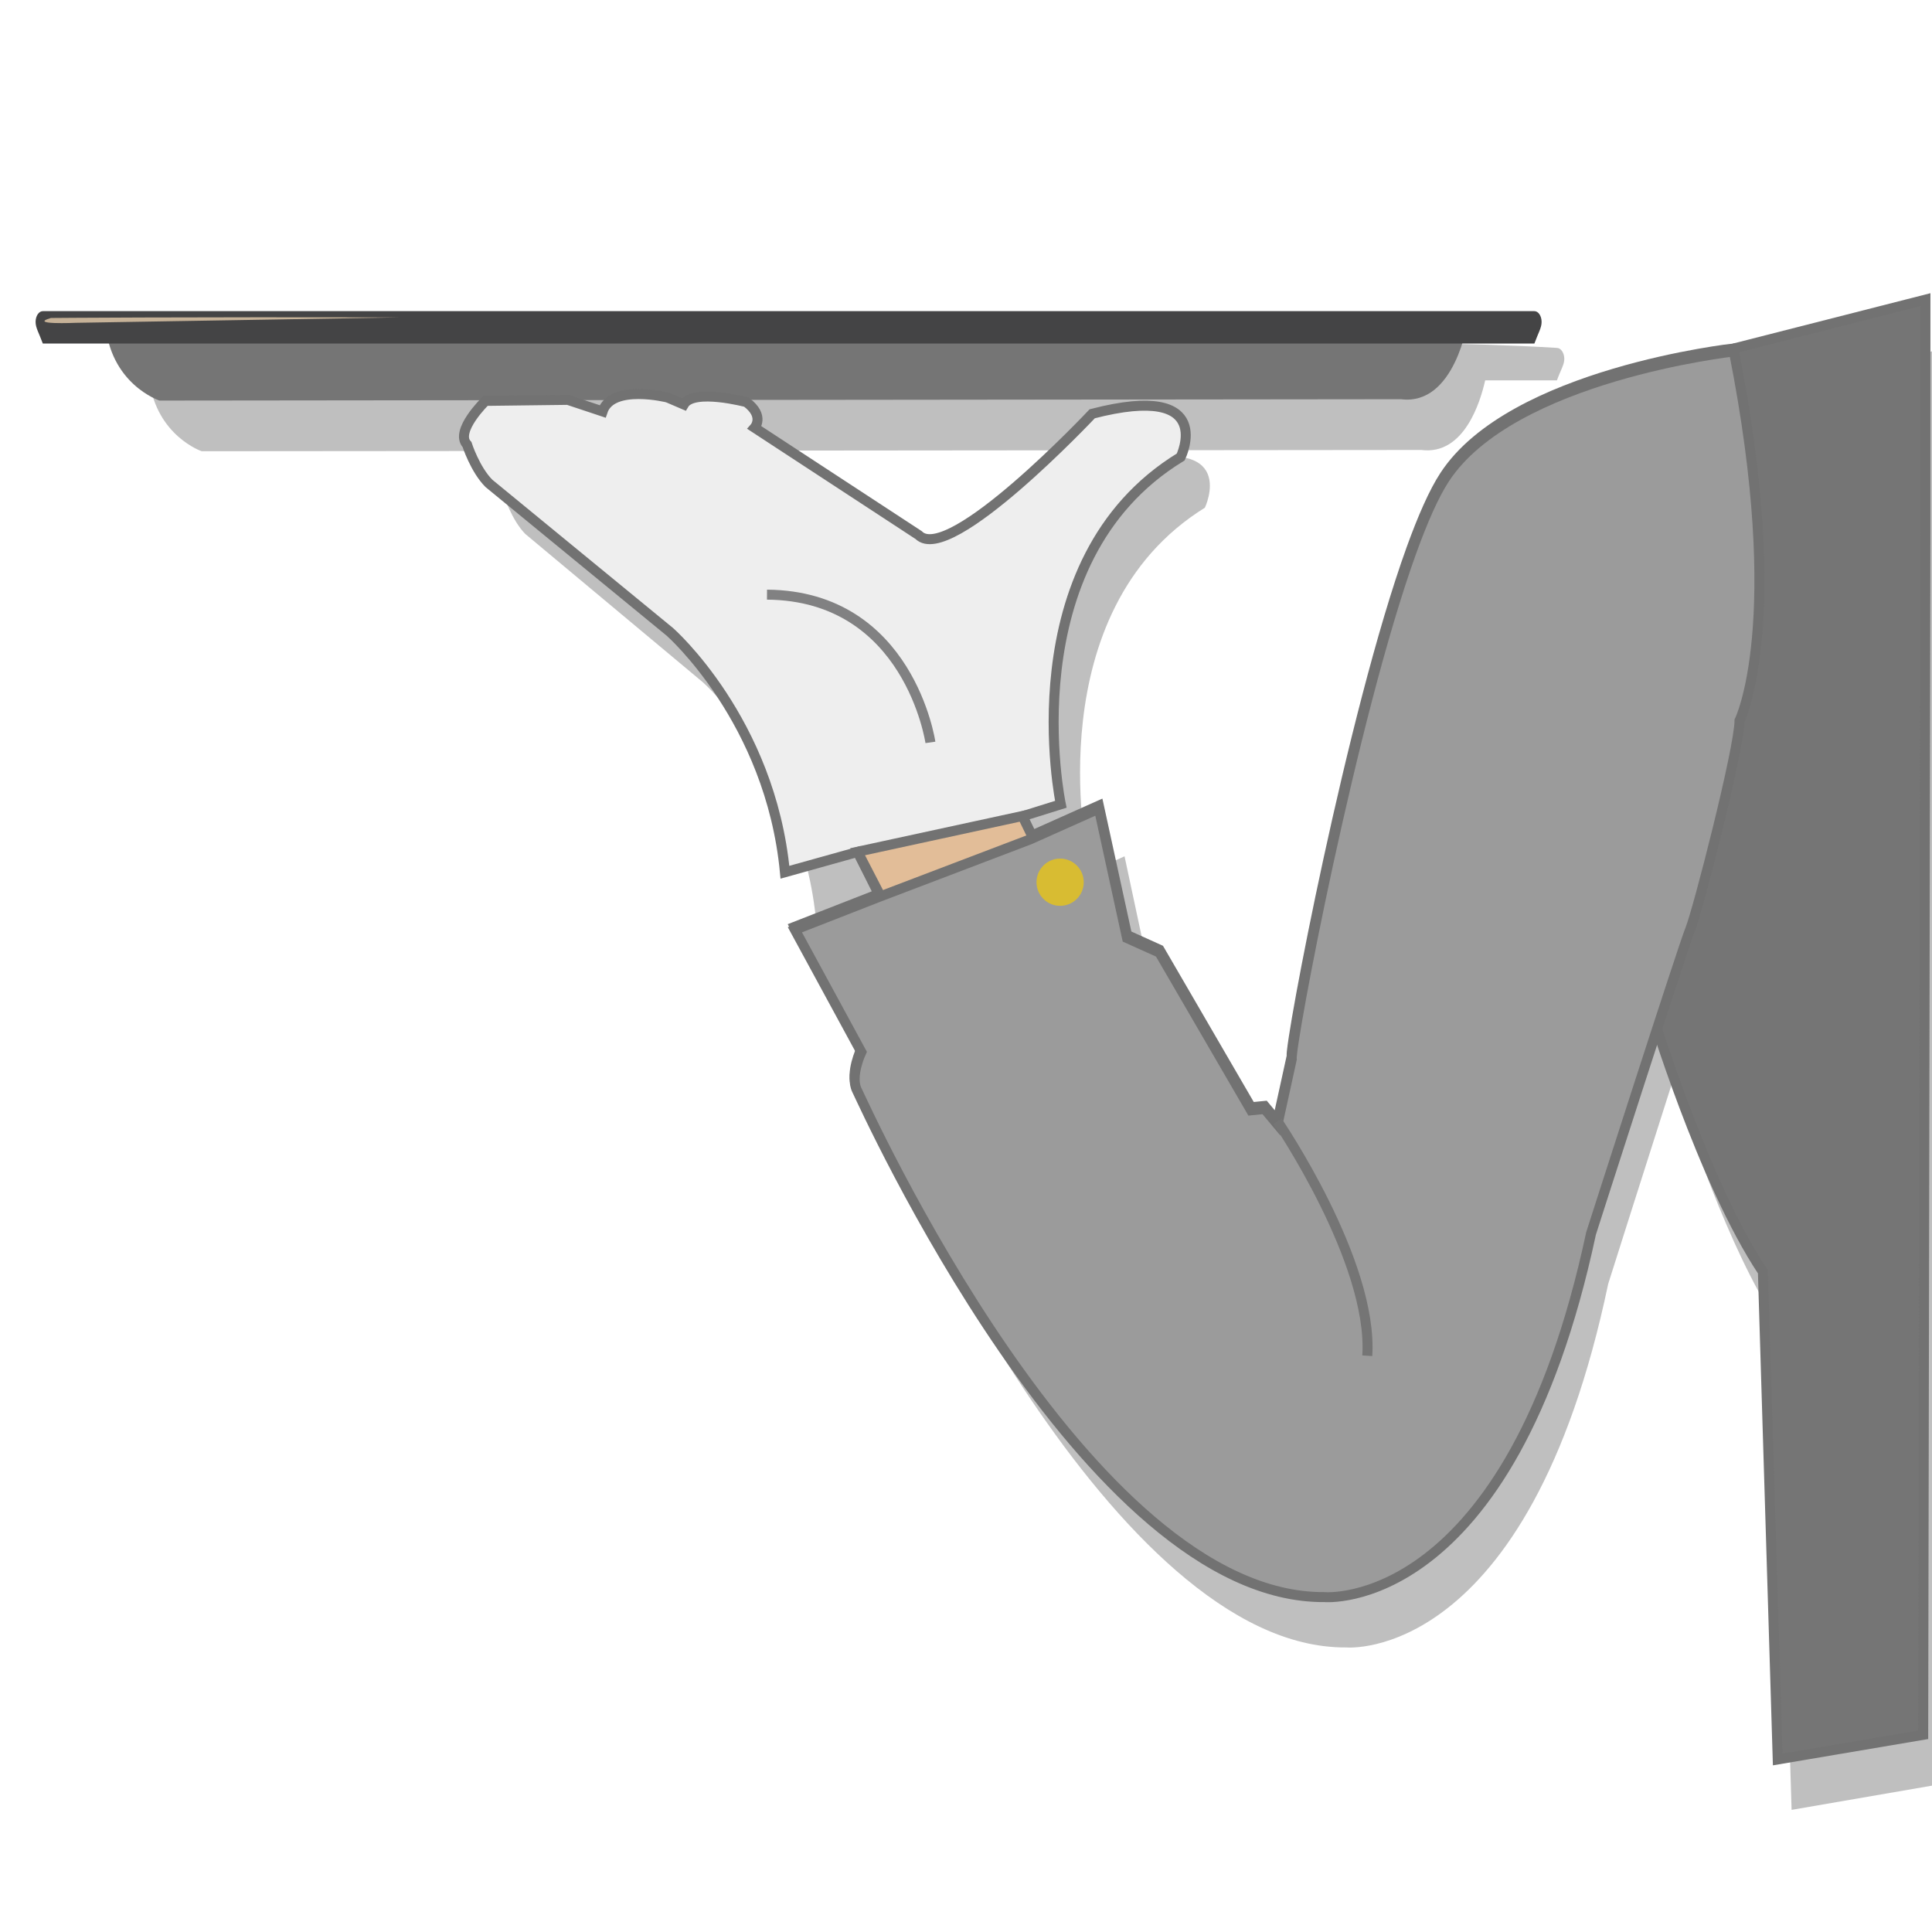 <?xml version="1.0" encoding="UTF-8" standalone="no"?>
<svg id="svg2" xmlns:rdf="http://www.w3.org/1999/02/22-rdf-syntax-ns#" xmlns="http://www.w3.org/2000/svg" enable-background="new -0.869 -0.803 268 208" xml:space="preserve" height="219" width="219" version="1.1" y="0px" x="0px" xmlns:cc="http://creativecommons.org/ns#" xmlns:dc="http://purl.org/dc/elements/1.1/" viewBox="-0.869 -0.803 219 219"><defs id="defs4"><filter id="filter4359" color-interpolation-filters="sRGB"><feGaussianBlur id="feGaussianBlur4361" stdDeviation="1.776"/></filter></defs><g id="g2841" transform="matrix(1.031,0,0,1.031,2.02,-5.591)"><path id="path270-7-1" opacity="0.5" d="m-185.47,122.56c0.781,5.58,5.344,7.094,5.344,7.094l38.812-0.031-6.188,0.062s-3.113,3.04-1.844,4.375c0,0,0.796,2.48,2.188,3.875l18.125,14.875s10.085,8.839,11.531,24.062l7.281-2.031,2.094,4.219-8.406,3.281,0.125,0.219-0.125,0.062,6.594,12.125c-0.119,0.27-0.468,1.135-0.562,2.125-0.015,0.159-0.035,0.311-0.031,0.469-0.003,0.053,0.001,0.104,0,0.156,0.007,0.104,0.014,0.213,0.031,0.312,0.021,0.31,0.057,0.613,0.188,0.875,0.694,1.393,22.911,50.928,46.813,50.75,0,0,18.556,1.688,26.688-36.406,0,0,3.715-11.531,6.625-20.469,1.429,4.456,5.621,16.901,10.562,24.312l1.5,48.827,14.563-2.469,0.219-120.45v-23.25l-19.188,4.906s-22.224,2.462-28.938,12.75c-1.074,1.641-2.21,4.175-3.344,7.312-5.784,16.038-11.744,47.307-11.938,50.5-0.006,0.103-0.037,0.27-0.031,0.312l-1.438,6.5-1.281-1.531-1.344,0.125-9.188-15.781-3.25-1.469-2.812-12.938-6.688,2.969-0.938-1.906,3.812-1.219s-5.128-24.305,12-34.75c0,0,3.702-7.596-8.844-4.344,0,0-14.313,15.243-17.375,12.156l-16.438-10.75s1.048-1.167-0.812-2.562c0,0-0.394-0.1-0.969-0.219l66.5-0.062c4.372,0.551,6.021-4.872,6.5-6.969h7.312c0.4-1.088,0.75-1.559,0.75-2.156,0-0.596-0.351-1.094-0.75-1.094-32.761-2.014-146.45,1.323-143.44,3.25zm56.844,7.031,1.469,0c-0.205,0.114-0.36,0.251-0.469,0.438zm-10.562,0.031,4.312,0c-0.417,0.265-0.738,0.618-0.906,1.125z" transform="matrix(1.079,0,0,1.098,213.733,-88.105)" filter="url(#filter4359)" stroke-miterlimit="4" stroke-width="0" fill="#000"/><path id="path270-7" fill="#757575" d="m14.732,48.685,0,0s-5.528-1.815-5.966-8.729h149.81s-1.411,9.327-7.337,8.58l-136.51,0.149z"/><path id="path272-2" fill="#444445" d="m166.69,40.037c0,0.656-0.355,1.184-0.794,2.379h-163.99c-0.439-1.195-0.795-1.723-0.795-2.379,0-0.655,0.355-1.184,0.795-1.184h163.99c0.438,0,0.794,0.529,0.794,1.184z"/><path id="path278-3" fill="#c6b298" d="M41.065,39.544,5.515,40.137s-5.29,0.233-2.725-0.532c0-0.001,14.064-0.12,38.275-0.061z"/><g id="g288" filter="url(#AI_GaussianBlur_2-9)" transform="matrix(1.098,0,0,1.098,-33.829,-82.99)"><polygon id="polygon290" points="121.03,174.71,118.13,169.1,134.64,165.52,135.98,168.29" fill="#5b5b5b"/></g><path id="path296" d="m137.65,127.93-1.414-1.694-1.49,0.15-10.069-17.328-3.568-1.611-3.1-14.224-7.563,3.378-0.813-2.217,4.197-1.312s-5.627-26.713,13.182-38.183c0,0,4.047-8.323-9.731-4.752,0,0-15.724,16.724-19.086,13.334l-18.032-11.803s1.144-1.277-0.898-2.809c0,0-5.831-1.552-6.884,0.256l-1.786-0.765s-6.127-1.532-7.144,1.53l-3.824-1.273-9.044,0.113s-3.433,3.333-2.039,4.799c0,0,0.881,2.738,2.408,4.27l19.893,16.324s11.065,9.713,12.653,26.431l7.997-2.232,2.311,4.623-9.222,3.603,7.303,13.444s-1.254,2.649-0.49,4.181c0.762,1.53,25.16,55.94,51.409,55.745,0,0,20.382,1.849,29.31-39.987,0,0,10.089-31.455,10.911-33.454,0.818-1.999,5.411-19.856,5.411-22.919,0,0,5.312-10.659-0.617-40.594,0,0-24.427,2.695-31.799,13.993-1.179,1.802-2.41,4.604-3.656,8.05-6.557,18.182-13.374,54.289-13.159,55.793l-1.565,7.14z" stroke="#727272" stroke-width="1.098" fill="#EEE"/><path id="path298" d="m178.67,115.5s5.721,19.034,12.35,28.975l1.63,53.614,15.997-2.709,0.245-132.27v-25.523l-21.065,5.372" stroke="#727272" stroke-width="1.098" fill="#757575"/><polygon id="polygon300" transform="matrix(1.098,0,0,1.098,-33.829,-82.99)" stroke="#727272" points="117.03,170.71,114.13,165.1,130.64,161.52,131.98,164.29" fill="#e2bd98"/><path id="path302" d="m110.45,96.931,7.563-3.379,3.1,14.229,3.568,1.607,10.069,17.33,1.49-0.148,1.414,1.69,1.564-7.138c-0.213-1.501,6.603-37.611,13.159-55.793,1.245-3.447,2.476-6.247,3.656-8.052,7.372-11.297,31.799-13.991,31.799-13.991,5.928,29.934,0.617,40.593,0.617,40.593,0,3.063-4.593,20.92-5.411,22.917-0.823,1.996-10.911,33.458-10.911,33.458-8.929,41.834-29.31,39.984-29.31,39.984-26.248,0.195-50.647-54.213-51.409-55.743-0.763-1.533,0.49-4.185,0.49-4.185l-7.303-13.442,9.222-3.604,16.632-6.333z" stroke="#727272" stroke-width="1.098" fill="#9b9b9b"/><path id="path304" d="m137.65,127.93s10.534,15.435,9.875,25.773" stroke="#757575" stroke-width="1.098" fill="none"/><circle id="circle306" d="m 136.779,168.146 c 0,1.306 -1.059,2.365 -2.365,2.365 -1.306,0 -2.365,-1.059 -2.365,-2.365 0,-1.306 1.059,-2.365 2.365,-2.365 1.306,0 2.365,1.059 2.365,2.365 z" transform="matrix(1.098,0,0,1.098,-33.829,-82.99)" cy="168.15" cx="134.41" r="2.365" fill="#d8bc32"/><path id="path308" d="m99.493,86.267s-2.338-16.12-17.967-16.244" stroke="#818182" stroke-width="1.098" fill="none"/></g></svg>